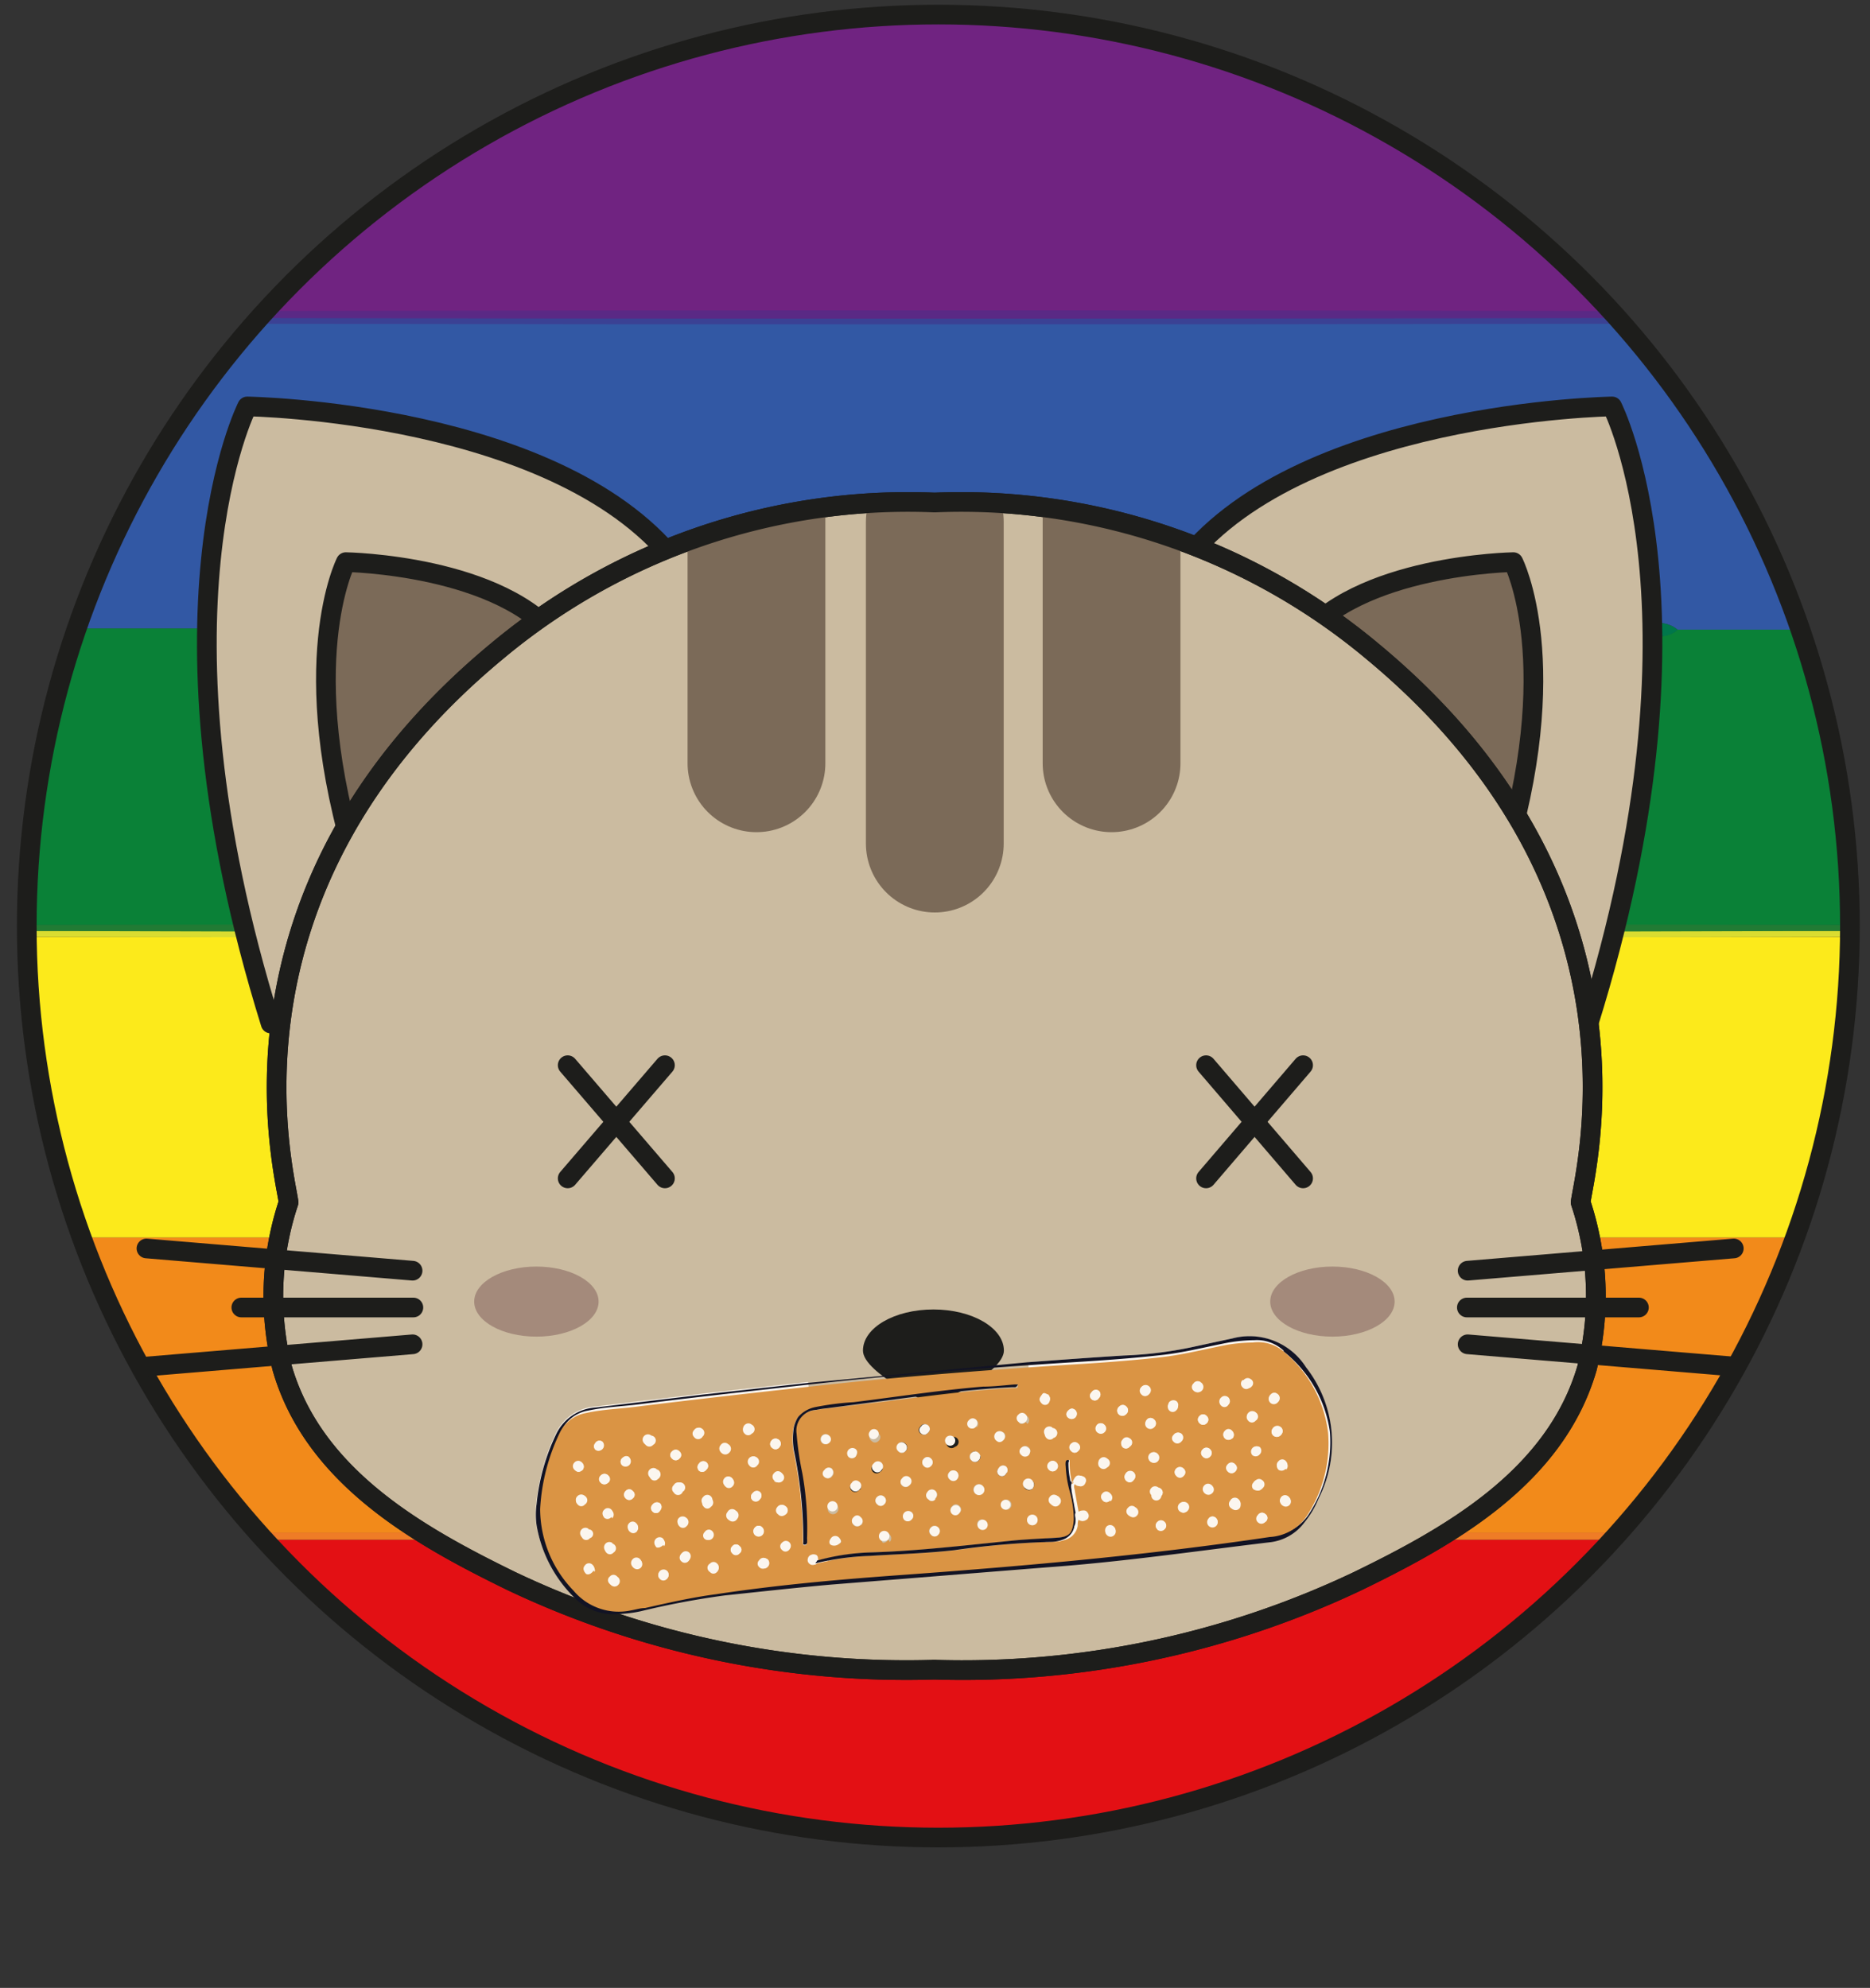 <svg id="Layer_1" data-name="Layer 1" xmlns="http://www.w3.org/2000/svg" xmlns:xlink="http://www.w3.org/1999/xlink" viewBox="0 0 95 101"><rect x="0" y="0" width="95" height="101" fill="#333333" stroke="none"/><defs><style>.cls-1,.cls-19,.cls-2{fill:none;}.cls-1,.cls-2,.cls-20,.cls-21,.cls-24,.cls-30{stroke:#1d1d1b;}.cls-1{stroke-miterlimit:10;}.cls-2,.cls-20,.cls-21,.cls-24,.cls-26,.cls-30{stroke-linecap:round;stroke-linejoin:round;}.cls-3{clip-path:url(#clip-path);}.cls-4{fill:#e31014;}.cls-5{fill:#3258a4;}.cls-6{fill:#fcea1b;}.cls-7{fill:#702381;}.cls-8{fill:#f28a1a;}.cls-9{fill:#0a8137;}.cls-10{fill:#ef7c26;}.cls-11{fill:#dadc30;}.cls-12{fill:#217b34;}.cls-13{fill:#3b4194;}.cls-14{fill:#5a2985;}.cls-15{fill:#e63913;}.cls-16{fill:#f19507;}.cls-17{fill:#016794;}.cls-18{fill:#00774b;}.cls-20{fill:#cbbba0;}.cls-21{fill:#7b6a58;}.cls-22{fill:#a48a7b;}.cls-23{fill:#1d1d1b;}.cls-24{fill:#fff;}.cls-25{clip-path:url(#clip-path-2);}.cls-26{fill:#ca9e67;stroke:#7b6a58;stroke-width:7px;}.cls-27{fill:#fbf6ef;}.cls-28{fill:#121324;}.cls-29{fill:#da9444;}.cls-30{fill:#f5d2a2;}</style><clipPath id="clip-path"><circle class="cls-1" cx="47.67" cy="47.05" r="46.31"/></clipPath><clipPath id="clip-path-2"><path class="cls-2" d="M47.41,84.83A46.78,46.78,0,0,0,69,80.32c4.64-2.26,10-5.25,11.62-10.8a15.05,15.05,0,0,0-.32-8.43c.17-1.48,4.12-15.83-10.58-28a32.55,32.55,0,0,0-22.2-7.56h-.08a32.55,32.55,0,0,0-22.2,7.56c-14.7,12.18-10.75,26.53-10.58,28a15.05,15.05,0,0,0-.32,8.43c1.61,5.55,7,8.54,11.62,10.8a46.78,46.78,0,0,0,21.56,4.51Z"/></clipPath></defs><title>V2Artboard 2 copy 4</title><g class="cls-3"><path class="cls-4" d="M93.75,78.46c0,4.81,0,9.61,0,14.41,0,.74-.17.9-.9.9q-45.59,0-91.15,0c-.74,0-.91-.16-.91-.9,0-4.8,0-9.6,0-14.41l.3-.23c.74,0,1.47,0,2.21,0H91.25c.73,0,1.47,0,2.2,0Z"/><path class="cls-5" d="M.83,31.71V16.42H93.75V32H85.23a1.44,1.44,0,0,0-1.79-.06c-.64,0-1.27,0-1.91,0H3.05c-.63,0-1.27,0-1.91,0Z"/><path class="cls-6" d="M.83,62.88V47.59H93.75V62.88l-.3,0-1.17,0H3.19L2,62.86h-.3Z"/><path class="cls-7" d="M.83,15.83c0-4.7,0-9.4,0-14.09,0-.7.1-.93.88-.93q45.59,0,91.19,0c.78,0,.88.23.88.93,0,4.69,0,9.39,0,14.09Z"/><path class="cls-8" d="M.83,62.88l.88,0c.1.14.2.15.3,0l1.18,0H92.28l1.17,0,.3.31v14.7H.83Z"/><path class="cls-9" d="M1.14,31.93c.64,0,1.28,0,1.91,0H81.53c.64,0,1.27,0,1.91,0a1.3,1.3,0,0,0,1.79.06h8.52V47H.83V32Z"/><path class="cls-10" d="M.83,77.87H93.75v.3l-.3.06c-.73,0-1.47,0-2.2,0H3.34c-.74,0-1.47,0-2.21,0l-.3-.06Z"/><ellipse class="cls-11" cx="47.29" cy="47.44" rx="65.7" ry="0.21"/><ellipse class="cls-12" cx="47.29" cy="47.15" rx="65.7" ry="0.21"/><ellipse class="cls-13" cx="47.29" cy="16.27" rx="65.7" ry="0.21"/><ellipse class="cls-14" cx="47.29" cy="15.98" rx="65.7" ry="0.21"/><path class="cls-15" d="M93.45,78.23l.3-.06v.29Z"/><path class="cls-15" d="M.83,78.17l.3.06-.3.23Z"/><path class="cls-16" d="M93.75,63.17l-.3-.31.3,0Z"/><path class="cls-17" d="M1.14,31.93.83,32v-.29Z"/><path class="cls-18" d="M85.23,32a1.3,1.3,0,0,1-1.79-.06A1.44,1.44,0,0,1,85.23,32Z"/><path class="cls-16" d="M2,62.86c-.1.14-.2.13-.3,0Z"/></g><circle class="cls-1" cx="47.67" cy="47.05" r="46.31"/><rect class="cls-19" x="-0.02" y="0.02" width="95" height="101"/><path class="cls-20" d="M13.75,52c-6.52-20.93-1.19-31.35-1.19-31.35s16.15.24,22,8.2"/><path class="cls-20" d="M80.7,52c6.53-20.93,1.2-31.35,1.2-31.35s-16.15.24-22,8.2"/><path class="cls-21" d="M18.17,44.12c-3.24-10.38-.6-15.56-.6-15.56s8,.12,10.9,4.07"/><path class="cls-21" d="M76.29,44.12c3.24-10.38.59-15.56.59-15.56s-8,.12-10.9,4.07"/><path class="cls-20" d="M47.41,84.83A46.78,46.78,0,0,0,69,80.32c4.64-2.26,10-5.25,11.62-10.8a15.05,15.05,0,0,0-.32-8.43c.17-1.48,4.12-15.83-10.58-28a32.55,32.55,0,0,0-22.2-7.56h-.08a32.55,32.55,0,0,0-22.2,7.56c-14.7,12.18-10.75,26.53-10.58,28a15.05,15.05,0,0,0-.32,8.43c1.61,5.55,7,8.54,11.62,10.8a46.78,46.78,0,0,0,21.56,4.51Z"/><ellipse class="cls-22" cx="27.25" cy="66.13" rx="3.16" ry="1.78"/><ellipse class="cls-22" cx="67.69" cy="66.13" rx="3.16" ry="1.78"/><path class="cls-23" d="M51,68.62c0,1.16-3.58,2.78-3.58,2.78s-3.58-1.62-3.58-2.78,1.6-2.09,3.58-2.09S51,67.47,51,68.62Z"/><line class="cls-24" x1="74.56" y1="64.56" x2="88.08" y2="63.43"/><line class="cls-24" x1="74.56" y1="68.3" x2="88.08" y2="69.43"/><line class="cls-2" x1="74.52" y1="66.43" x2="83.26" y2="66.43"/><line class="cls-24" x1="20.96" y1="64.56" x2="7.44" y2="63.43"/><line class="cls-24" x1="20.96" y1="68.3" x2="7.44" y2="69.43"/><line class="cls-2" x1="21" y1="66.43" x2="12.26" y2="66.43"/><path class="cls-2" d="M47.41,71s-1,4.12-4.85,4.63"/><path class="cls-2" d="M47.41,71s1,4.12,4.85,4.63"/><g class="cls-25"><line class="cls-26" x1="47.49" y1="26.52" x2="47.49" y2="42.86"/><line class="cls-26" x1="38.43" y1="22.44" x2="38.43" y2="38.78"/><line class="cls-26" x1="56.47" y1="22.44" x2="56.47" y2="38.78"/></g><path class="cls-2" d="M47.41,84.83A46.78,46.78,0,0,0,69,80.32c4.64-2.26,10-5.25,11.62-10.8a15.05,15.05,0,0,0-.32-8.43c.17-1.48,4.12-15.83-10.58-28a32.55,32.55,0,0,0-22.2-7.56h-.08a32.55,32.55,0,0,0-22.2,7.56c-14.7,12.18-10.75,26.53-10.58,28a15.05,15.05,0,0,0-.32,8.43c1.61,5.55,7,8.54,11.62,10.8a46.78,46.78,0,0,0,21.56,4.51Z"/><path class="cls-27" d="M53.22,79.58c3.78-.27,7.53-.82,11.29-1.27a2.54,2.54,0,0,0,1.77-1A4.9,4.9,0,0,0,67,76.11a6.22,6.22,0,0,0-.67-6.64A3.4,3.4,0,0,0,62.61,68l-2.13.46a20.26,20.26,0,0,1-3.39.41c-1.62.1-3.24.22-4.86.34m-11.18,1-5.32.59-5.48.66a2.39,2.39,0,0,0-2,1.34,10.55,10.55,0,0,0-1,3.56,3.91,3.91,0,0,0,0,1.08,6.73,6.73,0,0,0,1.9,3.66,2.75,2.75,0,0,0,2.28.85,6,6,0,0,0,1.12-.14,40.79,40.79,0,0,1,4.25-.8c1.8-.19,3.59-.39,5.39-.55"/><path class="cls-28" d="M52.23,69.21c1.62-.12,3.24-.24,4.86-.34a20.26,20.26,0,0,0,3.39-.41L62.61,68a3.4,3.4,0,0,1,3.74,1.47A6.22,6.22,0,0,1,67,76.11a4.9,4.9,0,0,1-.74,1.25,2.54,2.54,0,0,1-1.77,1c-3.76.45-7.51,1-11.29,1.27l-11,.88c-1.8.16-3.59.36-5.39.55a40.79,40.79,0,0,0-4.25.8,6,6,0,0,1-1.12.14,2.75,2.75,0,0,1-2.28-.85,6.73,6.73,0,0,1-1.9-3.66,3.91,3.91,0,0,1,0-1.08,10.55,10.55,0,0,1,1-3.56,2.39,2.39,0,0,1,2-1.34l5.48-.66,5.32-.59Zm13-.57a2,2,0,0,0-1.5-.55,8.41,8.41,0,0,0-1.32.12c-1.09.21-2.17.49-3.27.62-1.64.19-3.29.3-4.94.4-4.42.29-8.83.63-13.24,1.13-2.87.32-5.74.64-8.61,1-.83.1-1.66.13-2.48.31a1.83,1.83,0,0,0-1.34,1,10.14,10.14,0,0,0-1,3.88,6,6,0,0,0,1.7,4.15,3,3,0,0,0,2.91,1c.24,0,.48-.07.72-.12,1.19-.27,2.38-.54,3.59-.7,3.23-.44,6.48-.72,9.73-1,6.16-.45,12.31-1,18.42-1.86a2.43,2.43,0,0,0,1.83-1,6.68,6.68,0,0,0,1.13-4.29A6.34,6.34,0,0,0,65.18,68.64Z"/><path class="cls-29" d="M65.18,68.64a6.34,6.34,0,0,1,2.29,4.16,6.68,6.68,0,0,1-1.13,4.29,2.43,2.43,0,0,1-1.83,1C58.4,79,52.25,79.55,46.09,80c-3.25.23-6.5.51-9.73,1-1.21.16-2.4.43-3.59.7-.24,0-.48.08-.72.12a3,3,0,0,1-2.91-1,6,6,0,0,1-1.7-4.15,10.14,10.14,0,0,1,1-3.88,1.83,1.83,0,0,1,1.34-1c.82-.18,1.65-.21,2.48-.31,2.87-.36,5.74-.68,8.61-1,4.41-.5,8.82-.84,13.24-1.13,1.65-.1,3.3-.21,4.94-.4,1.1-.13,2.18-.41,3.27-.62a8.41,8.41,0,0,1,1.32-.12A2,2,0,0,1,65.18,68.64ZM54.5,75.29c-.09,0-.07-.09-.08-.14a3.89,3.89,0,0,1-.08-.83s0-.12,0-.14-.12,0-.14.1a.71.71,0,0,0,0,.21,5.78,5.78,0,0,0,.21,1.3,5.31,5.31,0,0,1,.2,1.43c-.06.71-.22.86-.92.91s-1.38.07-2.06.13c-2.41.24-4.81.53-7.24.61a11.33,11.33,0,0,0-2.83.42c0-.15,0-.28-.16-.31a.25.25,0,0,0-.3.2.24.24,0,0,0,.08.26.24.24,0,0,0,.32,0,13.69,13.69,0,0,1,2.86-.4c1.43-.09,2.86-.13,4.29-.29a41.92,41.92,0,0,1,4.87-.42,1.84,1.84,0,0,0,.66-.12.88.88,0,0,0,.57-.69c0-.11,0-.23.06-.34.1.07.22.14.34.06a.24.24,0,0,0,.12-.36c-.13-.22-.3-.14-.46,0-.07-.36-.13-.72-.2-1.09,0-.13-.1-.26,0-.4s.09,0,.13.07a.25.25,0,0,0,.4-.12.22.22,0,0,0-.12-.33c-.18-.08-.28,0-.36.16A.59.59,0,0,0,54.5,75.29ZM40.54,72a1.69,1.69,0,0,0-.23.54,3.59,3.59,0,0,0,0,1.18,22.17,22.17,0,0,1,.48,4.67s0,.11.06.12A.13.13,0,0,0,41,78.4a1,1,0,0,0,0-.24,15.79,15.79,0,0,0-.29-3.29,15.35,15.35,0,0,1-.29-2,1.06,1.06,0,0,1,1-1.22,4.51,4.51,0,0,1,.53-.08l3.18-.38c2.09-.27,4.18-.56,6.28-.66h.16c.08,0,.16,0,.14-.14s-.1,0-.16,0c-.53,0-1.07.06-1.61.11-2.2.18-4.38.52-6.57.79a14.25,14.25,0,0,0-1.95.25A1.57,1.57,0,0,0,40.54,72ZM46,73.73a.25.25,0,0,0,0-.38.24.24,0,0,0-.35,0,.25.25,0,0,0,0,.38A.24.24,0,0,0,46,73.73Zm4.06,3.55a.25.25,0,0,0-.37,0,.26.26,0,0,0,.38.35A.26.26,0,0,0,50.09,77.28Zm8.72-3.42a.26.26,0,0,0-.37,0,.26.26,0,1,0,.37,0Zm0,3.84a.26.26,0,0,0,.38,0,.25.25,0,0,0,0-.38.24.24,0,0,0-.35,0A.25.25,0,0,0,58.8,77.7Zm6.12-6.86a.23.23,0,0,0-.34,0,.26.26,0,1,0,.37.36A.26.26,0,0,0,64.92,70.84Zm-.79,4.78a.25.25,0,0,0-.06-.37.24.24,0,0,0-.37.07.24.24,0,0,0,0,.35C63.88,75.78,64,75.74,64.13,75.62ZM46.2,75.46a.25.25,0,0,0,0-.38.25.25,0,0,0-.37.06.23.23,0,0,0,0,.35A.25.25,0,0,0,46.2,75.46Zm7.46-1.16a.25.25,0,0,0-.37,0,.25.25,0,0,0,0,.38.24.24,0,0,0,.35,0A.25.25,0,0,0,53.66,74.3Zm-6,3.31a.25.25,0,0,0-.38,0,.24.24,0,0,0,0,.36.23.23,0,0,0,.37,0A.25.25,0,0,0,47.67,77.61Zm.55-2.8a.25.25,0,0,0,.05.37.24.24,0,0,0,.37-.05.26.26,0,0,0-.42-.32Zm10.42-2.68a.24.24,0,0,0-.37,0,.26.26,0,1,0,.4.34A.25.25,0,0,0,58.64,72.13Zm-23,.85a.25.25,0,0,0,0-.38.25.25,0,0,0-.37.06.24.24,0,0,0,0,.35A.25.25,0,0,0,35.68,73Zm-1,2.79a.26.26,0,1,0-.4-.32.25.25,0,0,0,0,.38A.25.25,0,0,0,34.69,75.77Zm28.49-5.65a.25.25,0,0,0,0,.36.24.24,0,0,0,.38,0,.23.23,0,0,0-.05-.37A.25.25,0,0,0,63.18,70.12Zm-23.8,5.13a.27.27,0,0,0,.39-.06.24.24,0,0,0,0-.35.24.24,0,0,0-.38,0A.25.25,0,0,0,39.38,75.25Zm25.7-2.73a.26.26,0,0,0-.37.06.26.26,0,0,0,.42.32A.26.26,0,0,0,65.08,72.52Zm-25.17,4a.25.25,0,0,0-.37.06.24.24,0,0,0,.05.36.24.24,0,0,0,.37,0A.25.25,0,0,0,39.91,76.53Zm20.42.23a.26.26,0,0,0,0-.38.27.27,0,0,0-.36.4C60.07,76.9,60.2,76.87,60.33,76.76Zm-1.4-1.15a.25.25,0,0,0-.38,0,.25.25,0,0,0,0,.36A.24.24,0,0,0,59,76,.25.25,0,0,0,58.93,75.61Zm-1.18,1a.24.24,0,0,0-.38,0,.24.24,0,0,0,0,.37.24.24,0,0,0,.36,0A.25.25,0,0,0,57.75,76.64Zm-4.33-.2a.25.25,0,0,0,.38,0,.25.25,0,0,0,0-.36.25.25,0,0,0-.4,0A.25.25,0,0,0,53.42,76.44ZM29.7,76a.26.26,0,0,0-.35.06.25.25,0,0,0,0,.38.23.23,0,0,0,.36,0A.25.25,0,0,0,29.7,76Zm1.43,2.46a.27.27,0,0,0-.33.42.24.24,0,0,0,.37,0A.25.25,0,0,0,31.13,78.43Zm7.07-6a.26.26,0,0,0-.37,0,.25.25,0,0,0,0,.38.24.24,0,0,0,.36,0A.25.25,0,0,0,38.2,72.39Zm-1.17,1a.25.25,0,0,0-.38,0,.26.26,0,0,0,.39.35A.26.26,0,0,0,37,73.38Zm19.22.73a.25.25,0,0,0-.37,0,.24.24,0,0,0,0,.37.25.25,0,0,0,.36,0A.25.25,0,0,0,56.25,74.11Zm-2.77-1.56a.27.27,0,0,0-.32.43.24.24,0,0,0,.36,0A.26.26,0,0,0,53.48,72.55Zm8.11,3.23a.25.25,0,0,0,0-.36.25.25,0,0,0-.38,0,.26.26,0,1,0,.41.31ZM35.52,74.35a.26.26,0,0,0,0,.38.25.25,0,0,0,.36-.06.24.24,0,0,0,0-.38A.25.25,0,0,0,35.52,74.35Zm16.75-.43c.08-.13.11-.27,0-.38a.25.25,0,0,0-.36,0,.23.23,0,0,0,0,.36A.26.26,0,0,0,52.27,73.92Zm12,3a.24.24,0,0,0-.37.06.24.24,0,0,0,0,.36.25.25,0,0,0,.36,0A.24.24,0,0,0,64.29,76.93Zm-.49-5.16a.26.26,0,0,0-.37.06.25.25,0,0,0,0,.36.24.24,0,0,0,.38,0A.24.24,0,0,0,63.8,71.77ZM34.52,74.1a.23.23,0,0,0,0-.35.25.25,0,0,0-.38,0,.23.23,0,0,0,0,.36A.25.25,0,0,0,34.52,74.1Zm28.08-1a.26.26,0,0,0,0-.38.23.23,0,0,0-.36,0,.25.25,0,0,0,0,.38A.26.26,0,0,0,62.6,73.07ZM52.47,75.62c.07-.13.1-.25,0-.36a.27.27,0,1,0-.34.41A.27.27,0,0,0,52.47,75.62ZM36.16,77.77a.24.24,0,0,0-.36.07.23.23,0,0,0,0,.35.26.26,0,1,0,.32-.42Zm8.59-3a.26.26,0,1,0-.38-.35.24.24,0,0,0,0,.38A.25.25,0,0,0,44.75,74.73Zm14.64-3.48c-.07.13-.09.26,0,.36a.24.24,0,0,0,.37,0,.25.25,0,0,0,0-.38A.28.28,0,0,0,59.39,71.25Zm-28,8.86a.24.24,0,0,0-.36,0,.23.23,0,0,0,0,.37.25.25,0,0,0,.38,0A.26.26,0,0,0,31.36,80.11Zm5.45-5a.25.25,0,0,0,0,.36.24.24,0,0,0,.38,0,.25.25,0,0,0,0-.36A.26.26,0,0,0,36.81,75.1Zm.57,1.65a.26.26,0,0,0-.38.07.26.26,0,1,0,.42.3A.27.27,0,0,0,37.38,76.75Zm18.83.82a.25.25,0,0,0,0,.38.25.25,0,0,0,.36,0,.24.24,0,0,0,0-.36A.25.25,0,0,0,56.21,77.57Zm-26.3.13a.27.27,0,0,0-.35.4.24.24,0,0,0,.38,0A.23.23,0,0,0,29.91,77.7Zm19.68-5.23a.25.25,0,0,0,0-.36.24.24,0,0,0-.37,0,.24.24,0,0,0,0,.38A.25.25,0,0,0,49.59,72.47Zm-16.49.47a.27.27,0,0,0-.33.42.25.25,0,0,0,.38,0A.25.25,0,0,0,33.1,72.94Zm23.29,3.29a.25.25,0,0,0,0-.38.24.24,0,0,0-.36,0,.24.24,0,0,0,0,.37A.24.24,0,0,0,56.39,76.23Zm6.53-.06a.26.26,0,0,0-.37.07.26.26,0,1,0,.42.3C63.07,76.41,63,76.29,62.92,76.17Zm2.39-1.55a.26.26,0,0,0,0-.37.24.24,0,0,0-.38,0,.25.25,0,0,0,0,.38A.26.26,0,0,0,65.31,74.62Zm-.24,1.47a.24.24,0,0,0,.07.36.26.26,0,0,0,.3-.43A.25.25,0,0,0,65.07,76.09Zm-34,1a.26.26,0,0,0,0-.37.25.25,0,0,0-.38,0,.24.24,0,0,0,0,.36A.25.25,0,0,0,31.06,77.07Zm2.3-2.42a.27.27,0,0,0-.33.42.24.24,0,0,0,.36,0A.27.27,0,0,0,33.36,74.65Zm-3.2,5.14c.06-.07,0-.2-.07-.3a.25.25,0,0,0-.38.05.24.24,0,0,0,.05.37C29.89,80,30,80,30.16,79.79Zm2.36-.57a.25.25,0,0,0-.38,0,.26.26,0,1,0,.38,0Zm1.18-.73a.26.26,0,0,0-.05-.35.27.27,0,0,0-.35.4C33.43,78.66,33.56,78.61,33.7,78.49Zm1.16-1.38a.28.28,0,0,0-.39,0,.25.25,0,0,0,0,.36.24.24,0,0,0,.37,0A.27.27,0,0,0,34.86,77.11Zm.86-1a.25.25,0,0,0,0,.38.22.22,0,0,0,.35,0,.26.26,0,1,0-.35-.37Zm8.47-3.33a.23.23,0,0,0,.05.36.23.23,0,0,0,.35,0,.24.24,0,0,0,0-.38A.24.24,0,0,0,44.19,72.73Zm-1.72,4a.26.26,0,0,0,0-.38.27.27,0,1,0,0,.38Zm6-3.69a.27.27,0,0,0-.38,0,.26.26,0,0,0,.38.35A.26.26,0,0,0,48.44,73Zm-3.31,5.18a.26.26,0,0,0,0-.37.27.27,0,0,0-.34.42A.31.31,0,0,0,45.13,78.21Zm7-6a.25.25,0,0,0,0-.37.24.24,0,0,0-.37,0,.23.23,0,0,0,0,.37A.25.25,0,0,0,52.1,72.24ZM62.75,74.4a.24.24,0,0,0-.37,0,.24.24,0,0,0,0,.36.25.25,0,0,0,.38,0A.24.24,0,0,0,62.75,74.4Zm-7-2a.25.25,0,0,0,0,.37.25.25,0,0,0,.36,0,.25.25,0,0,0,0-.38A.26.26,0,0,0,55.7,72.43Zm4.27.82a.25.25,0,0,0,0-.38.25.25,0,0,0-.36.06.23.23,0,0,0,0,.35A.25.25,0,0,0,60,73.25ZM62.4,71a.25.25,0,0,0-.36,0,.24.24,0,0,0,0,.38.23.23,0,0,0,.35-.05A.26.26,0,0,0,62.4,71Zm-2.65,3.62a.25.25,0,0,0,0,.36.23.23,0,0,0,.37,0,.24.24,0,0,0,0-.36A.26.26,0,0,0,59.75,74.62Zm-30.15.06a.27.27,0,0,0-.05-.37.24.24,0,0,0-.37,0,.25.25,0,0,0,0,.36C29.35,74.84,29.48,74.78,29.6,74.68Zm1-1.44a.24.24,0,0,0-.35.09.23.23,0,0,0,.05.35.27.27,0,0,0,.3-.44Zm.31,2.09a.24.24,0,0,0,0-.36.25.25,0,0,0-.38,0,.24.24,0,0,0,0,.36A.25.25,0,0,0,30.89,75.33Zm2.61,4.52a.25.25,0,0,0,0,.37.24.24,0,0,0,.36,0,.26.26,0,1,0-.39-.34ZM47.29,74.1a.24.24,0,0,0-.35,0,.25.25,0,0,0,0,.38.23.23,0,0,0,.35,0A.25.25,0,0,0,47.29,74.1Zm-5,.52a.25.25,0,0,0-.37.07.22.22,0,0,0,0,.35.24.24,0,0,0,.37-.05A.26.26,0,0,0,42.25,74.62Zm1.4,1.07a.25.25,0,0,0-.06-.37.24.24,0,0,0-.36.07.23.23,0,0,0,0,.35A.25.25,0,0,0,43.65,75.69ZM61.48,74a.25.25,0,0,0,0-.36.25.25,0,0,0-.38,0,.24.24,0,0,0,0,.36A.25.25,0,0,0,61.48,74ZM64,73.88a.25.25,0,0,0,0-.36.27.27,0,0,0-.34.41A.26.26,0,0,0,64,73.88Zm-9.59-.53a.24.24,0,0,0,0,.37.22.22,0,0,0,.35,0,.23.23,0,0,0,0-.37A.24.24,0,0,0,54.42,73.35ZM61,70.23a.25.25,0,0,0-.37.06.24.24,0,0,0,0,.36.27.27,0,1,0,.33-.42ZM33.53,76.38a.27.27,0,0,0-.36.05.25.25,0,0,0,0,.38.23.23,0,0,0,.37-.07A.26.26,0,0,0,33.53,76.38ZM58,70.46a.25.25,0,0,0,0,.36.24.24,0,0,0,.38,0,.25.25,0,0,0,0-.38A.26.26,0,0,0,58,70.46ZM31.6,74.09a.25.25,0,0,0,0,.34.27.27,0,0,0,.37-.38C31.88,73.93,31.74,74,31.6,74.09Zm24.22-3.43a.25.25,0,0,0-.36.08.23.23,0,0,0,0,.35.24.24,0,0,0,.37-.06A.25.25,0,0,0,55.82,70.66Zm-4.71,3.85a.25.25,0,0,0-.37.08.23.23,0,0,0,0,.35.23.23,0,0,0,.37-.07A.25.25,0,0,0,51.11,74.51ZM31.79,75.75a.25.25,0,0,0,0,.38.24.24,0,0,0,.36,0,.23.23,0,0,0,0-.37A.23.23,0,0,0,31.79,75.75Zm6.57,1.85a.26.26,0,1,0,.36,0A.24.24,0,0,0,38.36,77.6Zm11-3.78a.25.25,0,0,0,0,.38.24.24,0,0,0,.36,0,.25.25,0,0,0,0-.38A.25.25,0,0,0,49.35,73.82Zm-13.29,6a.23.23,0,0,0,.36,0,.25.25,0,0,0,0-.38.24.24,0,0,0-.36,0A.24.24,0,0,0,36.06,79.86ZM46.31,77.2a.24.24,0,0,0,0-.37.27.27,0,0,0-.36.39A.25.25,0,0,0,46.31,77.2Zm10.91-5.36a.25.25,0,0,0,0-.38.24.24,0,0,0-.36,0,.26.26,0,1,0,.36.37Zm-12.3,4.21a.25.25,0,0,0-.36,0,.24.24,0,0,0,0,.38.23.23,0,0,0,.35,0A.25.25,0,0,0,44.92,76.05Zm7.72,1.36a.26.26,0,1,0-.39,0A.27.27,0,0,0,52.64,77.41Zm-3.9-.54a.23.23,0,0,0,0-.36.24.24,0,0,0-.36,0,.24.24,0,0,0,0,.38A.24.24,0,0,0,48.74,76.87ZM61.3,72.31a.24.24,0,0,0,0-.37.23.23,0,0,0-.35,0,.24.24,0,0,0,0,.37A.24.24,0,0,0,61.3,72.31Zm-10,4.33a.25.25,0,0,0,0-.38.26.26,0,1,0,0,.38ZM39.73,78.38a.23.23,0,0,0,0,.37.23.23,0,0,0,.35,0,.25.25,0,1,0-.39-.32ZM57.39,73.5a.24.24,0,0,0,0-.39.24.24,0,0,0-.35.07.25.25,0,0,0,0,.36A.24.24,0,0,0,57.39,73.5Zm-13.65,4a.24.24,0,0,0,0-.37.22.22,0,0,0-.35,0,.24.24,0,0,0,0,.38A.25.25,0,0,0,43.74,77.46Zm6.18-2a.27.27,0,1,0,0,.36A.25.25,0,0,0,49.92,75.49ZM37.57,78.92a.22.22,0,0,0,0-.36.23.23,0,0,0-.37,0,.24.24,0,0,0,0,.36A.23.23,0,0,0,37.57,78.92Zm1.61-5.71a.25.25,0,0,0,.07.37.24.24,0,0,0,.35-.06.25.25,0,0,0-.05-.38A.26.26,0,0,0,39.18,73.21Zm-.23,6a.25.25,0,0,0-.38.06.23.23,0,0,0,0,.35.24.24,0,0,0,.36,0A.26.26,0,0,0,39,79.23Zm-.72-3.35a.24.24,0,0,0,0,.35.25.25,0,0,0,.38-.06.24.24,0,0,0,0-.35A.25.25,0,0,0,38.23,75.88Zm19.35-.67a.26.26,0,1,0-.39-.33.26.26,0,0,0,.05.38A.23.23,0,0,0,57.58,75.21ZM35,79.28a.25.25,0,1,0-.38-.33.24.24,0,0,0,0,.38A.24.24,0,0,0,35,79.28Zm7.08-6a.23.23,0,0,0,0-.37.24.24,0,0,0-.35.06.25.25,0,1,0,.4.31Zm-3.66,1.15a.25.25,0,0,0,0-.38.27.27,0,0,0-.35.41A.24.24,0,0,0,38.46,74.46Zm-6.09,3.32a.23.23,0,0,0,0-.35.24.24,0,0,0-.38,0,.24.24,0,0,0,.05.37A.23.23,0,0,0,32.37,77.78ZM51,73.14a.24.24,0,0,0,0-.35.27.27,0,0,0-.34.41C50.74,73.31,50.87,73.28,51,73.14Zm-3.48,3a.26.26,0,1,0-.4-.32.24.24,0,0,0,.06.37A.22.22,0,0,0,47.51,76.18Zm13.9,1a.25.25,0,1,0,.37,0A.24.24,0,0,0,61.41,77.14ZM47.17,72.77a.24.24,0,0,0-.06-.36.23.23,0,0,0-.35.07.22.22,0,0,0,0,.35C46.92,72.94,47.05,72.91,47.17,72.77Zm7.06-1.06a.22.22,0,0,0,.05.33.26.26,0,1,0,.32-.42C54.47,71.53,54.35,71.56,54.23,71.71ZM43.47,74c.09-.13.11-.26,0-.36a.27.27,0,0,0-.36.39A.25.25,0,0,0,43.47,74Zm9.78-3.12c-.09,0-.21-.12-.27,0s-.22.25-.08.4a.23.23,0,0,0,.38,0C53.38,71.12,53.36,71,53.25,70.85ZM42.63,78.13a.26.26,0,0,0-.37,0c-.09.1-.13.25,0,.33a.37.37,0,0,0,.42-.06C42.78,78.35,42.71,78.22,42.63,78.13Z"/><path class="cls-28" d="M40.54,72a1.57,1.57,0,0,1,.88-.51,14.25,14.25,0,0,1,1.95-.25c2.19-.27,4.37-.61,6.57-.79.54,0,1.08-.07,1.61-.11.06,0,.15,0,.16,0s-.06.13-.14.14h-.16c-2.1.1-4.19.39-6.28.66L42,71.55a4.51,4.51,0,0,0-.53.08,1.06,1.06,0,0,0-1,1.22,15.35,15.35,0,0,0,.29,2A15.79,15.79,0,0,1,41,78.16a1,1,0,0,1,0,.24.13.13,0,0,1-.13.08c-.08,0-.07-.07-.06-.12a22.17,22.17,0,0,0-.48-4.67,3.59,3.59,0,0,1,0-1.18A1.69,1.69,0,0,1,40.54,72Z"/><path class="cls-28" d="M41.5,79.29a11.33,11.33,0,0,1,2.83-.42c2.43-.08,4.83-.37,7.24-.61.68-.06,1.37-.09,2.06-.13s.86-.2.92-.91a5.31,5.31,0,0,0-.2-1.43,5.78,5.78,0,0,1-.21-1.3.71.71,0,0,1,0-.21c0-.06.07-.12.14-.1s0,.09,0,.14a3.89,3.89,0,0,0,.08.83s0,.13.08.14h0s0,.06,0,.08h0c-.06.14,0,.27,0,.4.07.37.13.73.2,1.09-.06.11,0,.22,0,.33s0,.23-.06.34a.88.88,0,0,1-.57.69,1.84,1.84,0,0,1-.66.12,41.92,41.92,0,0,0-4.87.42c-1.43.16-2.86.2-4.29.29a13.69,13.69,0,0,0-2.86.4C41.41,79.38,41.49,79.35,41.5,79.29Z"/><path class="cls-27" d="M46,73.73a.24.24,0,0,1-.37,0,.25.25,0,0,1,0-.38.24.24,0,0,1,.35,0A.25.25,0,0,1,46,73.73Z"/><path class="cls-27" d="M50.09,77.28a.26.26,0,0,1,0,.39.26.26,0,0,1-.38-.35A.25.25,0,0,1,50.09,77.28Z"/><path class="cls-27" d="M58.81,73.86a.27.27,0,1,1-.37,0A.26.26,0,0,1,58.81,73.86Z"/><path class="cls-27" d="M58.8,77.7a.25.25,0,0,1,0-.38.24.24,0,0,1,.35,0,.25.25,0,0,1,0,.38A.26.26,0,0,1,58.8,77.7Z"/><path class="cls-27" d="M64.92,70.84a.26.26,0,0,1,0,.4.26.26,0,1,1-.37-.36A.23.23,0,0,1,64.92,70.84Z"/><path class="cls-27" d="M64.13,75.62c-.12.12-.25.16-.38,0a.24.24,0,0,1,0-.35.24.24,0,0,1,.37-.07A.25.25,0,0,1,64.13,75.62Z"/><path class="cls-27" d="M46.2,75.46a.25.25,0,0,1-.37,0,.23.23,0,0,1,0-.35.25.25,0,0,1,.37-.06A.25.25,0,0,1,46.2,75.46Z"/><path class="cls-27" d="M53.66,74.3a.25.25,0,0,1,0,.38.24.24,0,0,1-.35,0,.25.25,0,0,1,0-.38A.25.25,0,0,1,53.66,74.3Z"/><path class="cls-27" d="M47.67,77.61a.25.25,0,0,1,0,.36.23.23,0,0,1-.37,0,.24.24,0,0,1,0-.36A.25.25,0,0,1,47.67,77.61Z"/><path class="cls-27" d="M48.22,74.81a.26.26,0,0,1,.42.32.24.24,0,0,1-.37.05A.25.25,0,0,1,48.22,74.81Z"/><path class="cls-27" d="M58.64,72.13a.25.25,0,0,1,0,.38.26.26,0,1,1-.4-.34A.24.24,0,0,1,58.64,72.13Z"/><path class="cls-27" d="M35.68,73a.25.25,0,0,1-.38,0,.24.24,0,0,1,0-.35.25.25,0,0,1,.37-.06A.25.25,0,0,1,35.68,73Z"/><path class="cls-27" d="M34.69,75.77a.25.25,0,0,1-.37.06.25.25,0,0,1,0-.38.26.26,0,1,1,.4.32Z"/><path class="cls-27" d="M63.18,70.12a.25.25,0,0,1,.36-.05.23.23,0,0,1,.05.37.24.24,0,0,1-.38,0A.25.25,0,0,1,63.18,70.12Z"/><path class="cls-27" d="M39.38,75.25a.25.25,0,0,1,0-.36.24.24,0,0,1,.38,0,.24.24,0,0,1,0,.35A.27.27,0,0,1,39.38,75.25Z"/><path class="cls-27" d="M65.08,72.52a.26.26,0,0,1,0,.38.26.26,0,0,1-.42-.32A.26.26,0,0,1,65.08,72.52Z"/><path class="cls-27" d="M39.91,76.53a.25.25,0,0,1,.05.37.24.24,0,0,1-.37,0,.24.24,0,0,1-.05-.36A.25.25,0,0,1,39.91,76.53Z"/><path class="cls-27" d="M60.33,76.76c-.13.11-.26.14-.38,0a.27.27,0,0,1,.36-.4A.26.26,0,0,1,60.33,76.76Z"/><path class="cls-27" d="M54.5,75.29a.59.59,0,0,1,.06-.14c.08-.15.18-.24.36-.16a.22.22,0,0,1,.12.33.25.25,0,0,1-.4.12s-.06-.08-.13-.07h0c.05,0,0-.06,0-.08Z"/><path class="cls-27" d="M58.93,75.61A.25.25,0,0,1,59,76a.24.24,0,0,1-.37,0,.25.25,0,0,1,0-.36A.25.25,0,0,1,58.93,75.61Z"/><path class="cls-27" d="M57.75,76.64a.25.25,0,0,1,0,.37.24.24,0,0,1-.36,0,.24.24,0,0,1,0-.37A.24.24,0,0,1,57.75,76.64Z"/><path class="cls-27" d="M53.42,76.44a.25.25,0,0,1,0-.36.25.25,0,0,1,.4,0,.25.25,0,0,1,0,.36A.25.25,0,0,1,53.42,76.44Z"/><path class="cls-27" d="M29.7,76a.25.25,0,0,1,0,.39.23.23,0,0,1-.36,0,.25.25,0,0,1,0-.38A.26.26,0,0,1,29.7,76Z"/><path class="cls-27" d="M31.13,78.43a.25.25,0,0,1,0,.37.24.24,0,0,1-.37,0,.27.27,0,0,1,.33-.42Z"/><path class="cls-27" d="M38.2,72.39a.25.25,0,0,1,0,.38.24.24,0,0,1-.36,0,.25.25,0,0,1,0-.38A.26.26,0,0,1,38.2,72.39Z"/><path class="cls-27" d="M37,73.38a.26.26,0,0,1,0,.39.26.26,0,0,1-.39-.35A.25.25,0,0,1,37,73.38Z"/><path class="cls-27" d="M56.25,74.11a.25.25,0,0,1,0,.37.25.25,0,0,1-.36,0,.24.24,0,0,1,0-.37A.25.25,0,0,1,56.25,74.11Z"/><path class="cls-27" d="M53.48,72.55a.26.26,0,0,1,0,.39.24.24,0,0,1-.36,0,.27.27,0,0,1,.32-.43Z"/><path class="cls-27" d="M61.59,75.78a.26.26,0,1,1-.41-.31.25.25,0,0,1,.38,0A.25.25,0,0,1,61.59,75.78Z"/><path class="cls-27" d="M35.52,74.35a.25.25,0,0,1,.36-.06.24.24,0,0,1,0,.38.25.25,0,0,1-.36.06A.26.26,0,0,1,35.52,74.35Z"/><path class="cls-27" d="M52.27,73.92a.26.26,0,0,1-.39,0,.23.23,0,0,1,0-.36.25.25,0,0,1,.36,0C52.38,73.65,52.35,73.79,52.27,73.92Z"/><path class="cls-27" d="M64.29,76.93a.24.24,0,0,1,0,.38.25.25,0,0,1-.36,0,.24.24,0,0,1,0-.36A.24.24,0,0,1,64.29,76.93Z"/><path class="cls-27" d="M63.8,71.77a.24.24,0,0,1,0,.37.24.24,0,0,1-.38,0,.25.25,0,0,1,0-.36A.26.26,0,0,1,63.8,71.77Z"/><path class="cls-27" d="M34.52,74.1a.25.25,0,0,1-.38,0,.23.23,0,0,1,0-.36.25.25,0,0,1,.38,0A.23.23,0,0,1,34.52,74.1Z"/><path class="cls-27" d="M62.6,73.07a.26.26,0,0,1-.37,0,.25.25,0,0,1,0-.38.23.23,0,0,1,.36,0A.26.26,0,0,1,62.6,73.07Z"/><path class="cls-27" d="M52.47,75.62a.27.27,0,0,1-.37,0,.27.27,0,1,1,.34-.41C52.57,75.37,52.54,75.49,52.47,75.62Z"/><path class="cls-27" d="M36.16,77.77a.26.26,0,1,1-.32.42.23.23,0,0,1,0-.35A.24.24,0,0,1,36.16,77.77Z"/><path class="cls-27" d="M44.75,74.73a.25.25,0,0,1-.36,0,.24.24,0,0,1,0-.38.26.26,0,1,1,.38.35Z"/><path class="cls-27" d="M59.39,71.25a.28.28,0,0,1,.38-.06.25.25,0,0,1,0,.38.24.24,0,0,1-.37,0C59.3,71.51,59.32,71.38,59.39,71.25Z"/><path class="cls-27" d="M31.36,80.11a.26.26,0,0,1,0,.36.25.25,0,0,1-.38,0,.23.23,0,0,1,0-.37A.24.24,0,0,1,31.36,80.11Z"/><path class="cls-27" d="M36.81,75.1a.26.26,0,0,1,.38,0,.25.25,0,0,1,0,.36.24.24,0,0,1-.38,0A.25.25,0,0,1,36.81,75.1Z"/><path class="cls-27" d="M37.38,76.75a.27.27,0,0,1,0,.37.26.26,0,1,1-.42-.3A.26.26,0,0,1,37.38,76.75Z"/><path class="cls-27" d="M56.21,77.57a.25.25,0,0,1,.38,0,.24.24,0,0,1,0,.36.25.25,0,0,1-.36,0A.25.25,0,0,1,56.21,77.57Z"/><path class="cls-27" d="M29.91,77.7a.23.23,0,0,1,0,.36.24.24,0,0,1-.38,0,.27.27,0,0,1,.35-.4Z"/><path class="cls-27" d="M49.59,72.47a.25.25,0,0,1-.36.06.24.24,0,0,1,0-.38.24.24,0,0,1,.37,0A.25.25,0,0,1,49.59,72.47Z"/><path class="cls-27" d="M33.1,72.94a.25.25,0,0,1,0,.39.25.25,0,0,1-.38,0,.27.27,0,0,1,.33-.42Z"/><path class="cls-27" d="M56.39,76.23a.24.24,0,0,1-.37,0,.24.24,0,0,1,0-.37.24.24,0,0,1,.36,0A.25.25,0,0,1,56.39,76.23Z"/><path class="cls-27" d="M62.92,76.17c.11.12.15.24,0,.37a.26.26,0,1,1-.42-.3A.26.26,0,0,1,62.92,76.17Z"/><path class="cls-27" d="M65.31,74.62a.26.26,0,0,1-.36,0,.25.25,0,0,1,0-.38.24.24,0,0,1,.38,0A.26.26,0,0,1,65.31,74.62Z"/><path class="cls-27" d="M65.07,76.09a.25.25,0,0,1,.37-.07.26.26,0,0,1-.3.43A.24.24,0,0,1,65.07,76.09Z"/><path class="cls-27" d="M31.06,77.07a.25.25,0,0,1-.37,0,.24.24,0,0,1,0-.36.25.25,0,0,1,.38,0A.26.26,0,0,1,31.06,77.07Z"/><path class="cls-27" d="M33.36,74.65a.27.27,0,0,1,0,.39.24.24,0,0,1-.36,0,.27.27,0,0,1,.33-.42Z"/><path class="cls-27" d="M30.16,79.79c-.15.18-.27.22-.4.12a.24.24,0,0,1-.05-.37.25.25,0,0,1,.38-.05C30.2,79.59,30.22,79.72,30.16,79.79Z"/><path class="cls-27" d="M32.52,79.22a.27.27,0,1,1-.38,0A.25.25,0,0,1,32.52,79.22Z"/><path class="cls-27" d="M33.7,78.49c-.14.12-.27.17-.4.05a.27.27,0,0,1,.35-.4A.26.26,0,0,1,33.7,78.49Z"/><path class="cls-27" d="M34.86,77.11a.27.27,0,0,1,0,.37.24.24,0,0,1-.37,0,.25.25,0,0,1,0-.36A.28.28,0,0,1,34.86,77.11Z"/><path class="cls-27" d="M35.72,76.06a.26.26,0,1,1,.35.37.22.22,0,0,1-.35,0A.25.25,0,0,1,35.72,76.06Z"/><path class="cls-27" d="M44.19,72.73a.24.24,0,0,1,.36-.07.24.24,0,0,1,0,.38.23.23,0,0,1-.35,0A.23.23,0,0,1,44.19,72.73Z"/><path class="cls-27" d="M42.47,76.72a.26.26,0,1,1,0-.38A.26.26,0,0,1,42.47,76.72Z"/><path class="cls-27" d="M48.44,73a.26.26,0,0,1,0,.39.26.26,0,0,1-.38-.35A.27.27,0,0,1,48.44,73Z"/><path class="cls-27" d="M45.13,78.21a.31.31,0,0,1-.38.05.27.27,0,0,1,.34-.42A.26.26,0,0,1,45.13,78.21Z"/><path class="cls-27" d="M52.1,72.24a.25.25,0,0,1-.36,0,.23.23,0,0,1,0-.37.24.24,0,0,1,.37,0A.25.25,0,0,1,52.1,72.24Z"/><path class="cls-27" d="M62.75,74.4a.24.24,0,0,1,0,.36.25.25,0,0,1-.38,0,.24.24,0,0,1,0-.36A.24.24,0,0,1,62.75,74.4Z"/><path class="cls-27" d="M55.7,72.43a.26.26,0,0,1,.38-.06.25.25,0,0,1,0,.38.25.25,0,0,1-.36,0A.25.25,0,0,1,55.7,72.43Z"/><path class="cls-27" d="M54.75,77.19c0-.11-.06-.22,0-.33s.33-.19.46,0a.24.24,0,0,1-.12.36C55,77.33,54.85,77.26,54.75,77.19Z"/><path class="cls-27" d="M60,73.25a.25.25,0,0,1-.38,0,.23.23,0,0,1,0-.35.25.25,0,0,1,.36-.06A.25.25,0,0,1,60,73.25Z"/><path class="cls-27" d="M62.4,71a.26.26,0,0,1,0,.38.23.23,0,0,1-.35.05.24.24,0,0,1,0-.38A.25.25,0,0,1,62.4,71Z"/><path class="cls-27" d="M59.75,74.62a.26.26,0,0,1,.39,0,.24.24,0,0,1,0,.36.23.23,0,0,1-.37,0A.25.25,0,0,1,59.75,74.62Z"/><path class="cls-27" d="M29.6,74.68c-.12.1-.25.16-.39,0a.25.25,0,0,1,0-.36.24.24,0,0,1,.37,0A.27.27,0,0,1,29.6,74.68Z"/><path class="cls-27" d="M30.58,73.24a.27.27,0,0,1-.3.44.23.23,0,0,1-.05-.35A.24.24,0,0,1,30.58,73.24Z"/><path class="cls-27" d="M30.89,75.33a.25.25,0,0,1-.38,0,.24.24,0,0,1,0-.36.25.25,0,0,1,.38,0A.24.24,0,0,1,30.89,75.33Z"/><path class="cls-27" d="M33.5,79.85a.26.26,0,1,1,.39.34.24.24,0,0,1-.36,0A.25.25,0,0,1,33.5,79.85Z"/><path class="cls-27" d="M47.29,74.1a.25.25,0,0,1,0,.39.23.23,0,0,1-.35,0,.25.25,0,0,1,0-.38A.24.24,0,0,1,47.29,74.1Z"/><path class="cls-27" d="M42.25,74.62a.26.26,0,0,1,0,.37.24.24,0,0,1-.37.05.22.22,0,0,1,0-.35A.25.25,0,0,1,42.25,74.62Z"/><path class="cls-27" d="M43.65,75.69a.25.25,0,0,1-.38,0,.23.23,0,0,1,0-.35.24.24,0,0,1,.36-.07A.25.25,0,0,1,43.65,75.69Z"/><path class="cls-27" d="M61.48,74a.25.25,0,0,1-.38,0,.24.24,0,0,1,0-.36.25.25,0,0,1,.38,0A.25.25,0,0,1,61.48,74Z"/><path class="cls-27" d="M64,73.88a.26.26,0,0,1-.38.05.27.27,0,0,1,.34-.41A.25.25,0,0,1,64,73.88Z"/><path class="cls-27" d="M54.42,73.35a.24.24,0,0,1,.36,0,.23.23,0,0,1,0,.37.22.22,0,0,1-.35,0A.24.24,0,0,1,54.42,73.35Z"/><path class="cls-27" d="M61,70.23a.27.27,0,1,1-.33.42.24.24,0,0,1,0-.36A.25.25,0,0,1,61,70.23Z"/><path class="cls-27" d="M33.53,76.38a.26.26,0,0,1,0,.36.23.23,0,0,1-.37.07.25.25,0,0,1,0-.38A.27.27,0,0,1,33.53,76.38Z"/><path class="cls-27" d="M58,70.46a.26.26,0,0,1,.36,0,.25.25,0,0,1,0,.38.24.24,0,0,1-.38,0A.25.25,0,0,1,58,70.46Z"/><path class="cls-27" d="M31.6,74.09c.14-.14.28-.16.4,0a.27.27,0,0,1-.37.38A.25.25,0,0,1,31.6,74.09Z"/><path class="cls-27" d="M55.82,70.66a.25.25,0,0,1,0,.37.24.24,0,0,1-.37.06.23.23,0,0,1,0-.35A.25.25,0,0,1,55.82,70.66Z"/><path class="cls-27" d="M51.11,74.51a.25.25,0,0,1,0,.36.23.23,0,0,1-.37.07.23.23,0,0,1,0-.35A.25.25,0,0,1,51.11,74.51Z"/><path class="cls-27" d="M31.79,75.75a.23.23,0,0,1,.35,0,.23.23,0,0,1,0,.37.24.24,0,0,1-.36,0A.25.25,0,0,1,31.79,75.75Z"/><path class="cls-27" d="M38.36,77.6a.24.24,0,0,1,.36,0,.27.27,0,1,1-.36,0Z"/><path class="cls-27" d="M49.35,73.82a.25.25,0,0,1,.36,0,.25.25,0,0,1,0,.38.24.24,0,0,1-.36,0A.25.25,0,0,1,49.35,73.82Z"/><path class="cls-27" d="M36.06,79.86a.24.24,0,0,1,0-.37.24.24,0,0,1,.36,0,.25.25,0,0,1,0,.38A.23.23,0,0,1,36.06,79.86Z"/><path class="cls-27" d="M46.31,77.2a.25.25,0,0,1-.39,0,.27.27,0,0,1,.36-.39A.24.24,0,0,1,46.31,77.2Z"/><path class="cls-27" d="M57.22,71.84a.26.26,0,1,1-.36-.37.24.24,0,0,1,.36,0A.25.25,0,0,1,57.22,71.84Z"/><path class="cls-27" d="M44.92,76.05a.25.25,0,0,1,0,.38.23.23,0,0,1-.35,0,.24.24,0,0,1,0-.38A.25.25,0,0,1,44.92,76.05Z"/><path class="cls-27" d="M52.64,77.41a.27.27,0,0,1-.39,0,.27.27,0,1,1,.39,0Z"/><path class="cls-27" d="M48.74,76.87a.24.24,0,0,1-.36.06.24.24,0,0,1,0-.38.24.24,0,0,1,.36,0A.23.23,0,0,1,48.74,76.87Z"/><path class="cls-27" d="M61.3,72.31a.24.24,0,0,1-.36,0,.24.24,0,0,1,0-.37.23.23,0,0,1,.35,0A.24.24,0,0,1,61.3,72.31Z"/><path class="cls-27" d="M51.25,76.64a.25.25,0,1,1,0-.38A.25.25,0,0,1,51.25,76.64Z"/><path class="cls-27" d="M39.73,78.38a.25.25,0,1,1,.39.32.23.23,0,0,1-.35,0A.23.23,0,0,1,39.73,78.38Z"/><path class="cls-27" d="M57.39,73.5a.24.24,0,0,1-.36,0,.25.25,0,0,1,0-.36.24.24,0,0,1,.35-.07A.24.24,0,0,1,57.39,73.5Z"/><path class="cls-27" d="M43.74,77.46a.25.25,0,0,1-.37,0,.24.24,0,0,1,0-.38.22.22,0,0,1,.35,0A.24.24,0,0,1,43.74,77.46Z"/><path class="cls-27" d="M49.92,75.49a.27.27,0,1,1-.36,0A.25.25,0,0,1,49.92,75.49Z"/><path class="cls-27" d="M37.57,78.92a.23.23,0,0,1-.36,0,.24.24,0,0,1,0-.36.23.23,0,0,1,.37,0A.22.22,0,0,1,37.57,78.92Z"/><path class="cls-27" d="M39.18,73.21a.26.26,0,0,1,.37-.07.25.25,0,0,1,.05.38.24.24,0,0,1-.35.06A.25.25,0,0,1,39.18,73.21Z"/><path class="cls-27" d="M39,79.23a.26.26,0,0,1,0,.38.24.24,0,0,1-.36,0,.23.23,0,0,1,0-.35A.25.25,0,0,1,39,79.23Z"/><path class="cls-27" d="M38.23,75.88a.25.25,0,0,1,.38-.06.24.24,0,0,1,0,.35.25.25,0,0,1-.38.06A.24.24,0,0,1,38.23,75.88Z"/><path class="cls-27" d="M57.58,75.21a.23.23,0,0,1-.34.05.26.26,0,0,1-.05-.38.26.26,0,1,1,.39.33Z"/><path class="cls-27" d="M35,79.28a.24.24,0,0,1-.35,0,.24.24,0,0,1,0-.38.25.25,0,1,1,.38.33Z"/><path class="cls-27" d="M42.12,73.31a.25.25,0,1,1,0-.37A.23.23,0,0,1,42.12,73.31Z"/><path class="cls-27" d="M38.46,74.46a.24.24,0,0,1-.36,0,.27.27,0,0,1,.35-.41A.25.25,0,0,1,38.46,74.46Z"/><path class="cls-27" d="M32.37,77.78a.23.23,0,0,1-.35.06.24.24,0,0,1-.05-.37.24.24,0,0,1,.38,0A.23.23,0,0,1,32.37,77.78Z"/><path class="cls-27" d="M51,73.14c-.12.14-.25.17-.38.06a.27.27,0,1,1,.38-.06Z"/><path class="cls-27" d="M47.51,76.18a.22.22,0,0,1-.34,0,.24.24,0,0,1-.06-.37.26.26,0,1,1,.4.32Z"/><path class="cls-27" d="M61.41,77.14a.24.24,0,0,1,.37,0,.27.27,0,1,1-.37,0Z"/><path class="cls-27" d="M47.17,72.77c-.12.14-.25.17-.38.06a.22.22,0,0,1,0-.35.23.23,0,0,1,.35-.07A.24.24,0,0,1,47.17,72.77Z"/><path class="cls-27" d="M54.23,71.71c.12-.15.24-.18.37-.09a.26.26,0,1,1-.32.42A.22.22,0,0,1,54.23,71.71Z"/><path class="cls-27" d="M43.47,74a.25.25,0,0,1-.38,0,.27.27,0,0,1,.36-.39C43.58,73.71,43.56,73.84,43.47,74Z"/><path class="cls-27" d="M41.5,79.29c0,.06-.09.09-.06.16a.24.24,0,0,1-.32,0,.24.24,0,0,1-.08-.26.25.25,0,0,1,.3-.2C41.53,79,41.53,79.14,41.5,79.29Z"/><path class="cls-27" d="M53.25,70.85c.11.14.13.27,0,.38a.23.23,0,0,1-.38,0c-.14-.15,0-.28.08-.4S53.16,70.83,53.25,70.85Z"/><path class="cls-27" d="M42.63,78.13c.08.09.15.22,0,.3a.37.37,0,0,1-.42.06c-.12-.08-.08-.23,0-.33A.26.26,0,0,1,42.63,78.13Z"/><path class="cls-29" d="M54.5,75.29s.06,0,0,.08S54.45,75.33,54.5,75.29Z"/><line class="cls-30" x1="61.27" y1="54.12" x2="66.2" y2="59.87"/><line class="cls-30" x1="66.2" y1="54.12" x2="61.27" y2="59.87"/><line class="cls-30" x1="28.84" y1="54.12" x2="33.78" y2="59.87"/><line class="cls-30" x1="33.78" y1="54.12" x2="28.84" y2="59.87"/></svg>